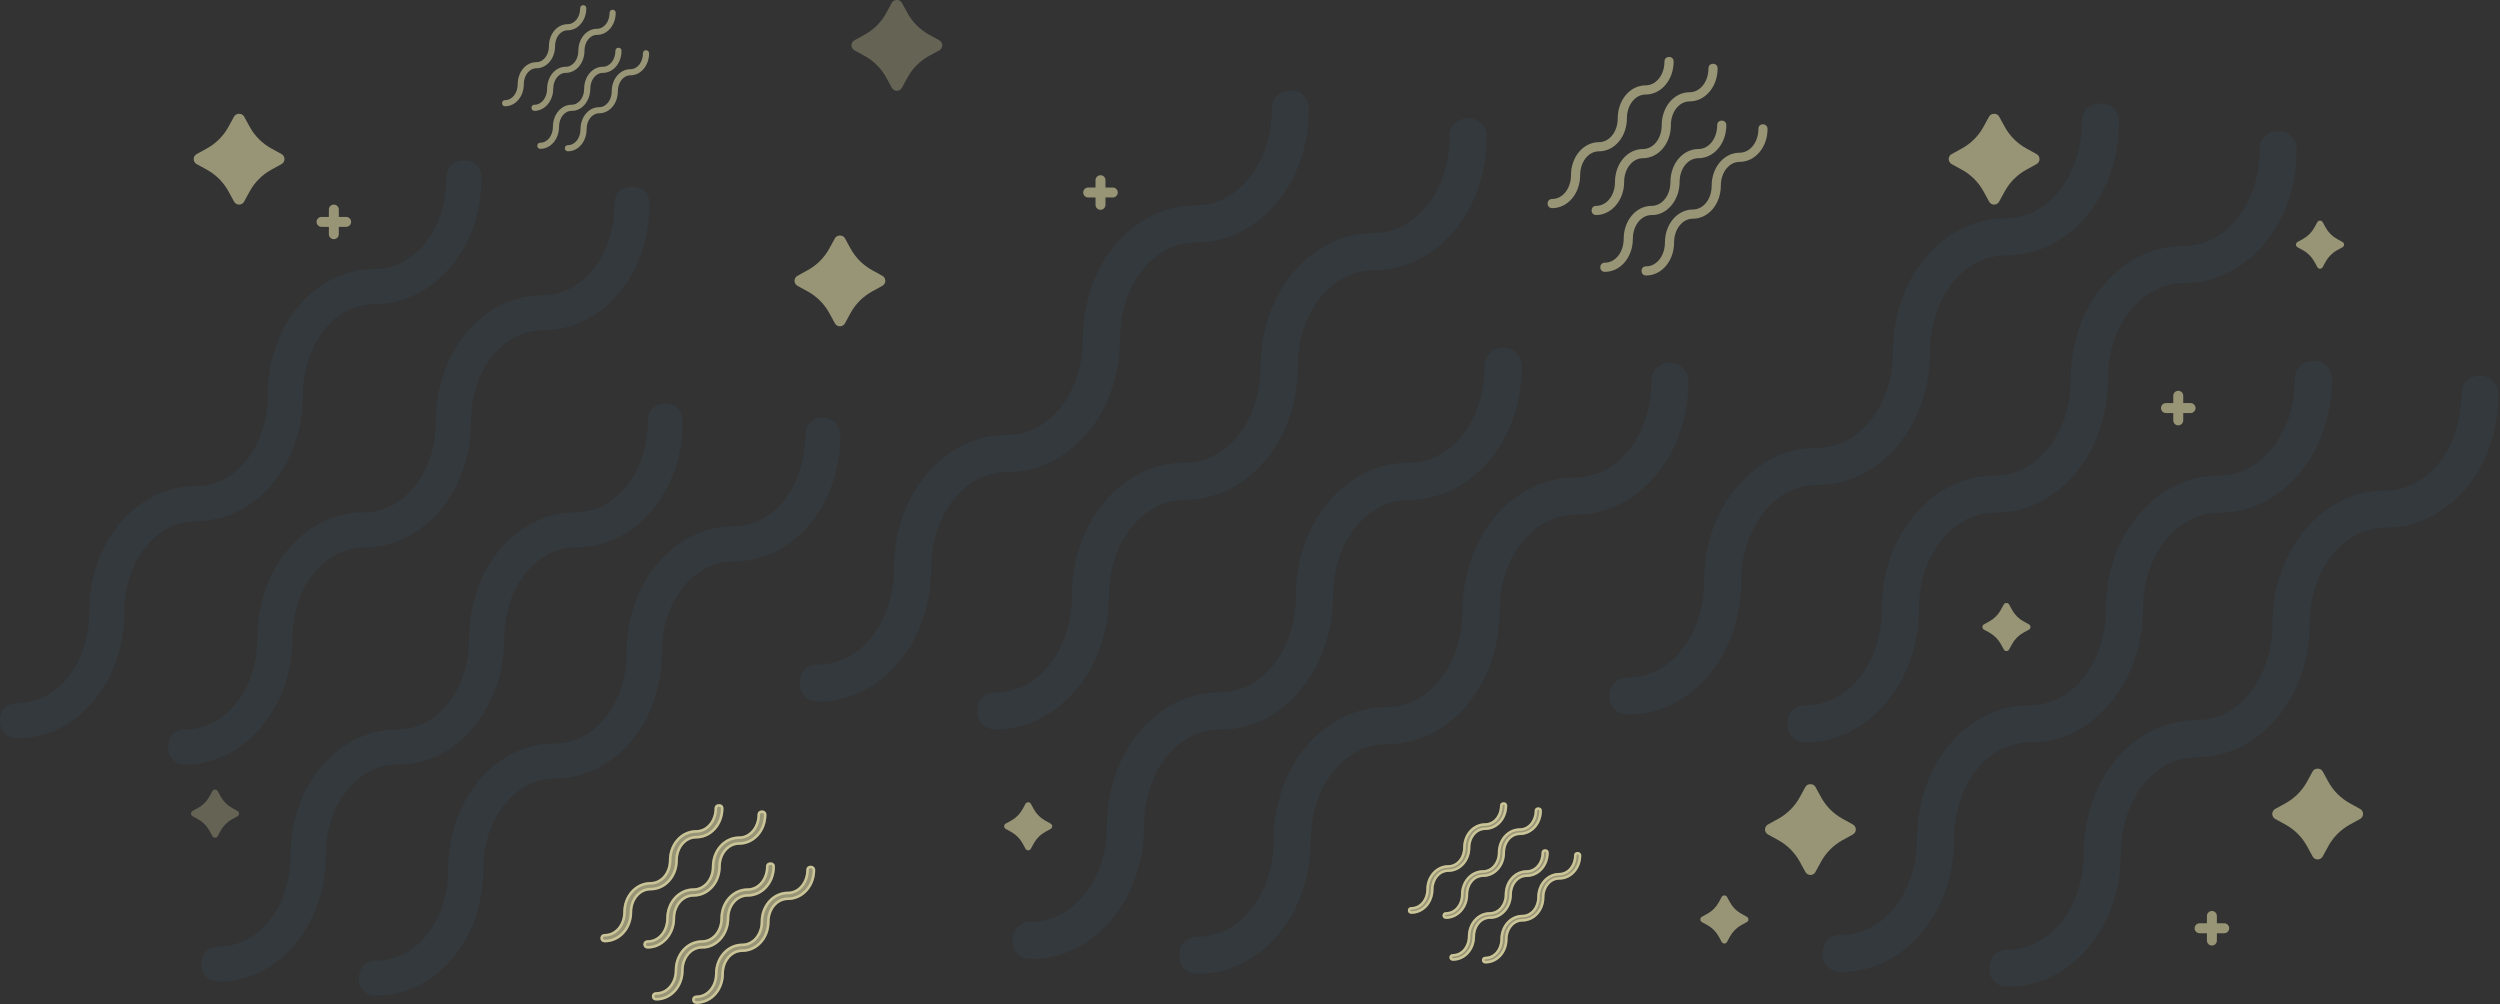 <svg width="966" height="388" viewBox="0 0 966 388" fill="none" xmlns="http://www.w3.org/2000/svg">
<rect x="0" y="0" width="966" height="388" fill="#333333" stroke="none"/>
<g opacity="0.2">
<path d="M194.83 246.683C194.83 227.064 207.007 211.505 222.566 211.505C245.567 211.505 263.832 189.857 263.832 162.798C263.832 158.739 261.126 156.033 257.067 156.033C253.008 156.033 250.302 158.739 250.302 162.798C250.302 182.416 238.125 197.975 222.566 197.975C199.565 197.975 181.3 219.623 181.3 246.683C181.3 266.301 169.123 281.86 153.564 281.86C130.563 281.86 112.298 303.508 112.298 330.568C112.298 350.186 100.121 365.745 84.561 365.745C80.503 365.745 77.797 368.451 77.797 372.51C77.797 376.569 80.503 379.275 84.561 379.275C107.562 379.275 125.828 357.627 125.828 330.568C125.828 310.949 138.004 295.39 153.564 295.39C175.888 296.066 194.83 273.742 194.83 246.683Z" fill="#2DA2E7" fill-opacity="0.29"/>
<path d="M117.033 152.65C117.033 133.032 129.21 117.472 144.769 117.472C167.77 117.472 186.035 95.825 186.035 68.765C186.035 64.706 183.329 62 179.27 62C175.211 62 172.505 64.706 172.505 68.765C172.505 88.383 160.329 103.942 144.769 103.942C121.768 103.942 103.503 125.59 103.503 152.65C103.503 172.268 91.326 187.827 75.767 187.827C52.766 187.827 34.501 209.475 34.501 236.535C34.501 256.153 22.324 271.712 6.765 271.712C2.706 271.712 0 274.418 0 278.477C0 282.536 2.706 285.242 6.765 285.242C29.766 285.242 48.031 263.594 48.031 236.535C48.031 216.917 60.208 201.357 75.767 201.357C98.768 201.357 117.033 179.71 117.033 152.65Z" fill="#2DA2E7" fill-opacity="0.29"/>
<path d="M112.974 246.683C112.974 227.065 125.151 211.505 140.71 211.505C163.711 211.505 181.976 189.857 181.976 162.798C181.976 143.18 194.153 127.62 209.712 127.62C232.713 127.62 250.978 105.973 250.978 78.913C250.978 74.854 248.272 72.148 244.213 72.148C240.154 72.148 237.448 74.854 237.448 78.913C237.448 98.531 225.271 114.09 209.712 114.09C186.711 114.09 168.446 135.738 168.446 162.798C168.446 182.416 156.269 197.975 140.71 197.975C117.709 197.975 99.444 219.623 99.444 246.683C99.444 266.301 87.267 281.86 71.708 281.86C67.649 281.86 64.943 284.566 64.943 288.625C64.943 292.684 67.649 295.39 71.708 295.39C94.032 295.39 112.974 273.742 112.974 246.683Z" fill="#2DA2E7" fill-opacity="0.29"/>
<path d="M317.95 161.445C313.891 161.445 311.186 164.151 311.186 168.21C311.186 187.828 299.009 203.387 283.449 203.387C260.449 203.387 242.183 225.035 242.183 252.095C242.183 271.713 230.007 287.272 214.447 287.272C191.447 287.272 173.181 308.92 173.181 335.98C173.181 355.598 161.004 371.157 145.445 371.157C141.386 371.157 138.68 373.863 138.68 377.922C138.68 381.981 141.386 384.687 145.445 384.687C168.446 384.687 186.711 363.039 186.711 335.98C186.711 316.361 198.888 300.802 214.447 300.802C237.448 300.802 255.713 279.154 255.713 252.095C255.713 232.476 267.89 216.917 283.449 216.917C306.45 216.917 324.715 195.269 324.715 168.21C324.715 164.827 322.009 161.445 317.95 161.445Z" fill="#2DA2E7" fill-opacity="0.29"/>
</g>
<g opacity="0.2">
<path d="M515.047 230.317C515.047 209.569 527.925 193.114 544.38 193.114C568.705 193.114 588.022 170.22 588.022 141.602C588.022 137.31 585.16 134.448 580.868 134.448C576.575 134.448 573.713 137.31 573.713 141.602C573.713 162.35 560.835 178.805 544.38 178.805C520.055 178.805 500.738 201.699 500.738 230.317C500.738 251.065 487.86 267.52 471.405 267.52C447.08 267.52 427.763 290.414 427.763 319.032C427.763 339.78 414.885 356.235 398.43 356.235C394.138 356.235 391.276 359.096 391.276 363.389C391.276 367.682 394.138 370.544 398.43 370.544C422.755 370.544 442.072 347.649 442.072 319.032C442.072 298.284 454.95 281.829 471.405 281.829C495.015 282.544 515.047 258.935 515.047 230.317Z" fill="#2DA2E7" fill-opacity="0.29"/>
<path d="M432.771 130.869C432.771 110.121 445.649 93.666 462.105 93.666C486.43 93.666 505.746 70.772 505.746 42.154C505.746 37.862 502.885 35 498.592 35C494.299 35 491.438 37.862 491.438 42.154C491.438 62.902 478.56 79.357 462.105 79.357C437.78 79.357 418.463 102.252 418.463 130.869C418.463 151.617 405.585 168.072 389.129 168.072C364.804 168.072 345.488 190.966 345.488 219.584C345.488 240.332 332.61 256.787 316.154 256.787C311.862 256.787 309 259.649 309 263.941C309 268.234 311.862 271.096 316.154 271.096C340.479 271.096 359.796 248.202 359.796 219.584C359.796 198.836 372.674 182.381 389.129 182.381C413.454 182.381 432.771 159.487 432.771 130.869Z" fill="#2DA2E7" fill-opacity="0.29"/>
<path d="M428.479 230.316C428.479 209.569 441.357 193.113 457.812 193.113C482.137 193.113 501.454 170.219 501.454 141.602C501.454 120.854 514.332 104.399 530.787 104.399C555.112 104.399 574.429 81.504 574.429 52.887C574.429 48.594 571.567 45.732 567.274 45.732C562.982 45.732 560.12 48.594 560.12 52.887C560.12 73.635 547.242 90.09 530.787 90.09C506.462 90.09 487.145 112.984 487.145 141.602C487.145 162.349 474.267 178.805 457.812 178.805C433.487 178.805 414.17 201.699 414.17 230.316C414.17 251.064 401.292 267.519 384.837 267.519C380.544 267.519 377.682 270.381 377.682 274.674C377.682 278.966 380.544 281.828 384.837 281.828C408.446 281.828 428.479 258.934 428.479 230.316Z" fill="#2DA2E7" fill-opacity="0.29"/>
<path d="M645.257 140.17C640.964 140.17 638.103 143.032 638.103 147.325C638.103 168.073 625.225 184.528 608.77 184.528C584.445 184.528 565.128 207.422 565.128 236.04C565.128 256.787 552.25 273.243 535.795 273.243C511.47 273.243 492.153 296.137 492.153 324.754C492.153 345.502 479.275 361.957 462.819 361.957C458.527 361.957 455.665 364.819 455.665 369.112C455.665 373.404 458.527 376.266 462.819 376.266C487.144 376.266 506.461 353.372 506.461 324.754C506.461 304.007 519.339 287.551 535.795 287.551C560.12 287.551 579.436 264.657 579.436 236.04C579.436 215.292 592.314 198.837 608.77 198.837C633.095 198.837 652.412 175.942 652.412 147.325C652.412 143.748 649.55 140.17 645.257 140.17Z" fill="#2DA2E7" fill-opacity="0.29"/>
</g>
<path d="M766.443 73.974L768.592 77.909C768.978 78.617 769.721 79.059 770.527 79.059C771.332 79.059 772.076 78.619 772.462 77.909L774.613 73.972C776.55 70.42 779.449 67.511 782.997 65.564L786.924 63.412C787.633 63.023 788.074 62.28 788.074 61.47C788.074 60.663 787.635 59.917 786.924 59.53L782.999 57.376C779.451 55.427 776.55 52.521 774.611 48.964L772.462 45.029C771.69 43.611 769.364 43.611 768.592 45.029L766.441 48.966C764.503 52.518 761.604 55.427 758.057 57.376L754.129 59.53C753.421 59.917 752.98 60.663 752.98 61.47C752.98 62.28 753.419 63.023 754.129 63.412L758.054 65.562C761.604 67.513 764.503 70.42 766.443 73.974Z" fill="#FEF7BA" fill-opacity="0.5"/>
<path d="M891.463 327.009L893.612 330.944C893.998 331.652 894.742 332.094 895.547 332.094C896.352 332.094 897.096 331.654 897.482 330.944L899.633 327.007C901.57 323.454 904.47 320.546 908.017 318.599L911.945 316.447C912.653 316.058 913.094 315.314 913.094 314.505C913.094 313.697 912.655 312.952 911.945 312.565L908.02 310.41C904.472 308.462 901.57 305.555 899.631 301.998L897.482 298.063C896.71 296.646 894.384 296.646 893.612 298.063L891.461 302.001C889.524 305.553 886.625 308.462 883.077 310.41L879.15 312.565C878.441 312.952 878 313.697 878 314.505C878 315.314 878.439 316.058 879.15 316.447L883.075 318.597C886.625 320.548 889.524 323.454 891.463 327.009Z" fill="#FEF7BA" fill-opacity="0.5"/>
<path d="M695.463 333.009L697.612 336.944C697.998 337.652 698.742 338.094 699.547 338.094C700.352 338.094 701.096 337.654 701.482 336.944L703.633 333.007C705.57 329.454 708.47 326.546 712.017 324.599L715.945 322.447C716.653 322.058 717.094 321.314 717.094 320.505C717.094 319.697 716.655 318.952 715.945 318.565L712.02 316.41C708.472 314.462 705.57 311.555 703.631 307.998L701.482 304.063C700.71 302.646 698.384 302.646 697.612 304.063L695.461 308.001C693.524 311.553 690.625 314.462 687.077 316.41L683.15 318.565C682.441 318.952 682 319.697 682 320.505C682 321.314 682.439 322.058 683.15 322.447L687.075 324.597C690.625 326.548 693.524 329.454 695.463 333.009Z" fill="#FEF7BA" fill-opacity="0.5"/>
<path d="M664.128 361.887L665.265 363.97C665.47 364.345 665.863 364.579 666.29 364.579C666.716 364.579 667.11 364.346 667.314 363.97L668.453 361.886C669.478 360.005 671.013 358.465 672.892 357.435L674.971 356.295C675.346 356.089 675.579 355.696 675.579 355.267C675.579 354.84 675.347 354.445 674.971 354.24L672.893 353.1C671.014 352.068 669.478 350.529 668.452 348.646L667.314 346.563C666.905 345.812 665.674 345.812 665.265 346.563L664.126 348.647C663.101 350.528 661.566 352.068 659.688 353.1L657.609 354.24C657.234 354.445 657 354.84 657 355.267C657 355.696 657.232 356.089 657.609 356.295L659.687 357.434C661.566 358.466 663.101 360.005 664.128 361.887Z" fill="#FEF7BA" fill-opacity="0.5"/>
<path d="M773.128 248.887L774.265 250.97C774.47 251.345 774.863 251.579 775.29 251.579C775.716 251.579 776.11 251.346 776.314 250.97L777.453 248.886C778.478 247.005 780.013 245.465 781.892 244.435L783.971 243.295C784.346 243.089 784.579 242.696 784.579 242.267C784.579 241.84 784.347 241.445 783.971 241.24L781.893 240.1C780.014 239.068 778.478 237.529 777.452 235.646L776.314 233.563C775.905 232.812 774.674 232.812 774.265 233.563L773.126 235.647C772.101 237.528 770.566 239.068 768.688 240.1L766.609 241.24C766.234 241.445 766 241.84 766 242.267C766 242.696 766.232 243.089 766.609 243.295L768.687 244.434C770.566 245.466 772.101 247.005 773.128 248.887Z" fill="#FEF7BA" fill-opacity="0.5"/>
<path d="M320.463 121.009L322.612 124.944C322.998 125.652 323.742 126.094 324.547 126.094C325.352 126.094 326.096 125.654 326.482 124.944L328.633 121.007C330.57 117.454 333.47 114.546 337.017 112.599L340.945 110.447C341.653 110.058 342.094 109.314 342.094 108.505C342.094 107.697 341.655 106.952 340.945 106.565L337.02 104.41C333.472 102.462 330.57 99.555 328.631 95.998L326.482 92.063C325.71 90.645 323.384 90.645 322.612 92.063L320.461 96.001C318.524 99.553 315.625 102.462 312.077 104.41L308.15 106.565C307.441 106.952 307 107.697 307 108.505C307 109.314 307.439 110.058 308.15 110.447L312.075 112.597C315.625 114.548 318.524 117.454 320.463 121.009Z" fill="#FEF7BA" fill-opacity="0.5"/>
<path opacity="0.5" d="M344.612 33.944L342.463 30.009C340.524 26.454 337.625 23.548 334.075 21.597L330.15 19.447C329.439 19.058 329 18.314 329 17.505C329 16.697 329.441 15.952 330.15 15.565L334.077 13.411C337.625 11.462 340.524 8.553 342.461 5.001L344.612 1.063C345.384 -0.354 347.71 -0.354 348.482 1.063L350.631 4.998C352.57 8.555 355.472 11.462 359.02 13.411L362.945 15.565C363.655 15.952 364.094 16.697 364.094 17.505C364.094 18.314 363.653 19.058 362.945 19.447L359.017 21.599C355.47 23.546 352.57 26.454 350.633 30.007L348.482 33.944C348.096 34.654 347.352 35.094 346.547 35.094C345.742 35.094 344.998 34.652 344.612 33.944Z" fill="#FEF7BA" fill-opacity="0.5"/>
<path d="M88.3 73.974L90.449 77.909C90.835 78.617 91.579 79.059 92.384 79.059C93.189 79.059 93.933 78.619 94.319 77.909L96.47 73.972C98.407 70.42 101.306 67.511 104.854 65.564L108.781 63.412C109.49 63.023 109.931 62.28 109.931 61.47C109.931 60.663 109.492 59.917 108.781 59.53L104.856 57.376C101.308 55.427 98.407 52.521 96.468 48.964L94.319 45.029C93.547 43.611 91.221 43.611 90.449 45.029L88.298 48.966C86.361 52.518 83.461 55.427 79.913 57.376L75.986 59.53C75.278 59.917 74.837 60.663 74.837 61.47C74.837 62.28 75.276 63.023 75.986 63.412L79.911 65.562C83.461 67.513 86.361 70.42 88.3 73.974Z" fill="#FEF7BA" fill-opacity="0.5"/>
<path d="M396.265 327.97L395.128 325.887C394.101 324.005 392.566 322.466 390.687 321.434L388.609 320.295C388.232 320.089 388 319.696 388 319.267C388 318.84 388.234 318.445 388.609 318.24L390.688 317.1C392.566 316.068 394.101 314.528 395.126 312.647L396.265 310.563C396.674 309.812 397.905 309.812 398.314 310.563L399.452 312.646C400.478 314.529 402.014 316.068 403.893 317.1L405.971 318.24C406.347 318.445 406.579 318.84 406.579 319.267C406.579 319.696 406.346 320.089 405.971 320.295L403.892 321.435C402.013 322.465 400.478 324.005 399.453 325.886L398.314 327.97C398.11 328.346 397.716 328.579 397.29 328.579C396.863 328.579 396.47 328.345 396.265 327.97Z" fill="#FEF7BA" fill-opacity="0.5"/>
<path d="M894.291 101.14L895.428 103.223C895.633 103.598 896.026 103.832 896.453 103.832C896.879 103.832 897.273 103.599 897.477 103.223L898.616 101.139C899.642 99.258 901.176 97.718 903.055 96.688L905.134 95.548C905.509 95.342 905.742 94.949 905.742 94.52C905.742 94.093 905.51 93.698 905.134 93.493L903.056 92.353C901.178 91.321 899.642 89.782 898.615 87.899L897.477 85.816C897.068 85.065 895.837 85.065 895.428 85.816L894.29 87.9C893.264 89.781 891.729 91.321 889.851 92.353L887.772 93.493C887.397 93.698 887.163 94.093 887.163 94.52C887.163 94.949 887.396 95.342 887.772 95.548L889.85 96.687C891.729 97.719 893.264 99.258 894.291 101.14Z" fill="#FEF7BA" fill-opacity="0.5"/>
<path opacity="0.5" d="M82.07 323.078L80.932 320.994C79.905 319.113 78.371 317.574 76.491 316.541L74.413 315.403C74.037 315.197 73.805 314.803 73.805 314.375C73.805 313.947 74.038 313.553 74.413 313.348L76.492 312.207C78.371 311.175 79.905 309.636 80.931 307.755L82.07 305.67C82.479 304.92 83.71 304.92 84.118 305.67L85.256 307.754C86.283 309.637 87.819 311.175 89.697 312.207L91.775 313.348C92.151 313.553 92.384 313.947 92.384 314.375C92.384 314.803 92.15 315.197 91.775 315.403L89.696 316.542C87.818 317.573 86.283 319.113 85.257 320.993L84.118 323.078C83.914 323.454 83.52 323.687 83.094 323.687C82.668 323.687 82.274 323.452 82.07 323.078Z" fill="#FEF7BA" fill-opacity="0.5"/>
<path d="M425.231 81.062C426.295 81.062 427.155 80.203 427.155 79.139V76.308H429.986C431.05 76.308 431.909 75.448 431.909 74.384C431.909 73.321 431.05 72.461 429.986 72.461H427.155V69.629C427.155 68.566 426.295 67.706 425.231 67.706C424.168 67.706 423.308 68.566 423.308 69.629V72.461H420.476C419.413 72.461 418.553 73.321 418.553 74.384C418.553 75.448 419.413 76.308 420.476 76.308H423.308V79.139C423.308 80.203 424.169 81.062 425.231 81.062Z" fill="#FEF7BA" fill-opacity="0.5"/>
<path d="M841.678 164.356C842.742 164.356 843.602 163.497 843.602 162.433V159.602H846.433C847.497 159.602 848.356 158.742 848.356 157.678C848.356 156.615 847.497 155.755 846.433 155.755H843.602V152.923C843.602 151.86 842.742 151 841.678 151C840.615 151 839.755 151.86 839.755 152.923V155.755H836.923C835.86 155.755 835 156.615 835 157.678C835 158.742 835.86 159.602 836.923 159.602H839.755V162.433C839.755 163.497 840.616 164.356 841.678 164.356Z" fill="#FEF7BA" fill-opacity="0.5"/>
<path d="M854.678 365.356C855.742 365.356 856.602 364.497 856.602 363.433V360.602H859.433C860.497 360.602 861.356 359.742 861.356 358.678C861.356 357.615 860.497 356.755 859.433 356.755H856.602V353.923C856.602 352.86 855.742 352 854.678 352C853.615 352 852.755 352.86 852.755 353.923V356.755H849.923C848.86 356.755 848 357.615 848 358.678C848 359.742 848.86 360.602 849.923 360.602H852.755V363.433C852.755 364.497 853.616 365.356 854.678 365.356Z" fill="#FEF7BA" fill-opacity="0.5"/>
<path d="M128.995 92.416C130.059 92.416 130.919 91.556 130.919 90.493V87.661H133.75C134.814 87.661 135.673 86.801 135.673 85.738C135.673 84.674 134.814 83.814 133.75 83.814H130.919V80.983C130.919 79.919 130.059 79.06 128.995 79.06C127.932 79.06 127.072 79.919 127.072 80.983V83.814H124.24C123.177 83.814 122.317 84.674 122.317 85.738C122.317 86.801 123.177 87.661 124.24 87.661H127.072V90.493C127.072 91.556 127.933 92.416 128.995 92.416Z" fill="#FEF7BA" fill-opacity="0.5"/>
<path d="M648.993 70.338C648.993 65.203 652.18 61.131 656.252 61.131C662.273 61.131 667.053 55.465 667.053 48.382C667.053 47.32 666.345 46.612 665.283 46.612C664.22 46.612 663.512 47.32 663.512 48.382C663.512 53.517 660.325 57.59 656.252 57.59C650.232 57.59 645.452 63.255 645.452 70.338C645.452 75.473 642.265 79.545 638.192 79.545C632.172 79.545 627.392 85.211 627.392 92.293C627.392 97.428 624.205 101.5 620.132 101.5C619.07 101.5 618.362 102.209 618.362 103.271C618.362 104.333 619.07 105.042 620.132 105.042C626.152 105.042 630.933 99.376 630.933 92.293C630.933 87.159 634.12 83.086 638.192 83.086C644.035 83.263 648.993 77.42 648.993 70.338Z" fill="#FEF7BA" fill-opacity="0.5"/>
<path d="M628.631 45.726C628.631 40.591 631.818 36.519 635.891 36.519C641.911 36.519 646.691 30.853 646.691 23.771C646.691 22.708 645.983 22 644.921 22C643.858 22 643.15 22.708 643.15 23.771C643.15 28.905 639.963 32.978 635.891 32.978C629.871 32.978 625.09 38.644 625.09 45.726C625.09 50.861 621.903 54.933 617.831 54.933C611.811 54.933 607.03 60.599 607.03 67.681C607.03 72.816 603.843 76.888 599.771 76.888C598.708 76.888 598 77.597 598 78.659C598 79.722 598.708 80.43 599.771 80.43C605.791 80.43 610.571 74.764 610.571 67.681C610.571 62.547 613.758 58.474 617.831 58.474C623.851 58.474 628.631 52.808 628.631 45.726Z" fill="#FEF7BA" fill-opacity="0.5"/>
<path d="M627.569 70.338C627.569 65.203 630.756 61.131 634.828 61.131C640.848 61.131 645.629 55.465 645.629 48.382C645.629 43.248 648.816 39.175 652.888 39.175C658.908 39.175 663.689 33.509 663.689 26.427C663.689 25.364 662.981 24.656 661.918 24.656C660.856 24.656 660.148 25.364 660.148 26.427C660.148 31.562 656.961 35.634 652.888 35.634C646.868 35.634 642.088 41.3 642.088 48.382C642.088 53.517 638.901 57.589 634.828 57.589C628.808 57.589 624.028 63.255 624.028 70.338C624.028 75.472 620.841 79.545 616.768 79.545C615.706 79.545 614.998 80.253 614.998 81.315C614.998 82.378 615.706 83.086 616.768 83.086C622.611 83.086 627.569 77.42 627.569 70.338Z" fill="#FEF7BA" fill-opacity="0.5"/>
<path d="M681.218 48.028C680.155 48.028 679.447 48.736 679.447 49.798C679.447 54.933 676.26 59.005 672.188 59.005C666.168 59.005 661.387 64.671 661.387 71.754C661.387 76.889 658.2 80.961 654.128 80.961C648.108 80.961 643.327 86.627 643.327 93.709C643.327 98.844 640.14 102.916 636.068 102.916C635.005 102.916 634.297 103.625 634.297 104.687C634.297 105.749 635.005 106.458 636.068 106.458C642.088 106.458 646.868 100.792 646.868 93.709C646.868 88.575 650.055 84.502 654.128 84.502C660.148 84.502 664.928 78.836 664.928 71.754C664.928 66.619 668.115 62.547 672.188 62.547C678.208 62.547 682.988 56.881 682.988 49.798C682.988 48.913 682.28 48.028 681.218 48.028Z" fill="#FEF7BA" fill-opacity="0.5"/>
<path d="M228.088 34.312C228.088 30.88 230.218 28.158 232.94 28.158C236.965 28.158 240.16 24.37 240.16 19.636C240.16 18.926 239.687 18.452 238.977 18.452C238.267 18.452 237.793 18.926 237.793 19.636C237.793 23.068 235.663 25.791 232.94 25.791C228.916 25.791 225.72 29.578 225.72 34.312C225.72 37.745 223.59 40.467 220.868 40.467C216.843 40.467 213.648 44.255 213.648 48.989C213.648 52.421 211.517 55.144 208.795 55.144C208.085 55.144 207.611 55.617 207.611 56.327C207.611 57.037 208.085 57.511 208.795 57.511C212.819 57.511 216.015 53.723 216.015 48.989C216.015 45.556 218.145 42.834 220.868 42.834C224.774 42.953 228.088 39.047 228.088 34.312Z" fill="#FEF7BA" fill-opacity="0.5"/>
<path d="M214.476 17.86C214.476 14.428 216.607 11.706 219.329 11.706C223.353 11.706 226.549 7.918 226.549 3.184C226.549 2.473 226.076 2 225.365 2C224.655 2 224.182 2.473 224.182 3.184C224.182 6.616 222.051 9.338 219.329 9.338C215.305 9.338 212.109 13.126 212.109 17.86C212.109 21.293 209.979 24.015 207.256 24.015C203.232 24.015 200.036 27.802 200.036 32.537C200.036 35.969 197.906 38.691 195.184 38.691C194.473 38.691 194 39.165 194 39.875C194 40.585 194.473 41.059 195.184 41.059C199.208 41.059 202.404 37.271 202.404 32.537C202.404 29.104 204.534 26.382 207.256 26.382C211.281 26.382 214.476 22.595 214.476 17.86Z" fill="#FEF7BA" fill-opacity="0.5"/>
<path d="M213.766 34.313C213.766 30.88 215.896 28.158 218.619 28.158C222.643 28.158 225.839 24.37 225.839 19.636C225.839 16.204 227.969 13.481 230.691 13.481C234.716 13.481 237.911 9.694 237.911 4.959C237.911 4.249 237.438 3.776 236.728 3.776C236.018 3.776 235.544 4.249 235.544 4.959C235.544 8.392 233.414 11.114 230.691 11.114C226.667 11.114 223.471 14.902 223.471 19.636C223.471 23.069 221.341 25.791 218.619 25.791C214.594 25.791 211.399 29.578 211.399 34.313C211.399 37.745 209.268 40.467 206.546 40.467C205.836 40.467 205.362 40.941 205.362 41.651C205.362 42.361 205.836 42.835 206.546 42.835C210.452 42.835 213.766 39.047 213.766 34.313Z" fill="#FEF7BA" fill-opacity="0.5"/>
<path d="M249.629 19.399C248.919 19.399 248.445 19.872 248.445 20.582C248.445 24.015 246.315 26.737 243.593 26.737C239.568 26.737 236.373 30.525 236.373 35.259C236.373 38.692 234.242 41.414 231.52 41.414C227.496 41.414 224.3 45.201 224.3 49.936C224.3 53.368 222.169 56.09 219.447 56.09C218.737 56.09 218.264 56.564 218.264 57.274C218.264 57.984 218.737 58.458 219.447 58.458C223.471 58.458 226.667 54.67 226.667 49.936C226.667 46.503 228.798 43.781 231.52 43.781C235.544 43.781 238.74 39.993 238.74 35.259C238.74 31.827 240.87 29.104 243.593 29.104C247.617 29.104 250.812 25.317 250.812 20.582C250.812 19.991 250.339 19.399 249.629 19.399Z" fill="#FEF7BA" fill-opacity="0.5"/>
<path d="M584.2 345.651C584.2 341.864 586.713 338.86 589.923 338.86C594.669 338.86 598.438 334.681 598.438 329.458C598.438 328.674 597.879 328.152 597.042 328.152C596.204 328.152 595.646 328.674 595.646 329.458C595.646 333.245 593.133 336.248 589.923 336.248C585.177 336.248 581.408 340.427 581.408 345.651C581.408 349.438 578.896 352.441 575.686 352.441C570.94 352.441 567.171 356.62 567.171 361.843C567.171 365.631 564.658 368.634 561.448 368.634C560.61 368.634 560.052 369.156 560.052 369.94C560.052 370.723 560.61 371.246 561.448 371.246C566.194 371.246 569.963 367.067 569.963 361.843C569.963 358.056 572.475 355.053 575.686 355.053C580.292 355.184 584.2 350.874 584.2 345.651Z" fill="#FEF7BA" fill-opacity="0.5"/>
<path d="M575.7 354.553L575.693 354.553H575.686C572.121 354.553 569.463 357.865 569.463 361.843C569.463 366.839 565.872 370.746 561.448 370.746C561.133 370.746 560.914 370.649 560.778 370.522C560.644 370.397 560.552 370.208 560.552 369.94C560.552 369.672 560.644 369.483 560.778 369.358C560.914 369.231 561.133 369.134 561.448 369.134C565.012 369.134 567.671 365.822 567.671 361.843C567.671 356.848 571.262 352.941 575.686 352.941C579.25 352.941 581.908 349.629 581.908 345.651C581.908 340.655 585.499 336.748 589.923 336.748C593.487 336.748 596.146 333.436 596.146 329.458C596.146 329.19 596.238 329.001 596.371 328.876C596.508 328.749 596.727 328.652 597.042 328.652C597.357 328.652 597.576 328.749 597.712 328.876C597.845 329.001 597.938 329.19 597.938 329.458C597.938 334.454 594.347 338.36 589.923 338.36C586.359 338.36 583.7 341.672 583.7 345.651C583.7 350.655 579.966 354.674 575.7 354.553Z" stroke="#FEF7BA" stroke-opacity="0.5"/>
<path d="M568.148 327.499C568.148 323.712 570.66 320.708 573.871 320.708C578.617 320.708 582.386 316.529 582.386 311.306C582.386 310.522 581.827 310 580.99 310C580.152 310 579.594 310.522 579.594 311.306C579.594 315.093 577.081 318.096 573.871 318.096C569.125 318.096 565.356 322.275 565.356 327.499C565.356 331.286 562.844 334.289 559.633 334.289C554.888 334.289 551.119 338.468 551.119 343.692C551.119 347.479 548.606 350.482 545.396 350.482C544.558 350.482 544 351.005 544 351.788C544 352.572 544.558 353.094 545.396 353.094C550.142 353.094 553.91 348.915 553.91 343.692C553.91 339.905 556.423 336.901 559.633 336.901C564.379 336.901 568.148 332.722 568.148 327.499Z" fill="#FEF7BA" fill-opacity="0.5"/>
<path d="M573.871 320.208C570.307 320.208 567.648 323.52 567.648 327.499C567.648 332.495 564.057 336.401 559.633 336.401C556.069 336.401 553.41 339.713 553.41 343.692C553.41 348.687 549.819 352.594 545.396 352.594C545.081 352.594 544.862 352.497 544.725 352.37C544.592 352.245 544.5 352.056 544.5 351.788C544.5 351.52 544.592 351.331 544.725 351.206C544.862 351.079 545.081 350.982 545.396 350.982C548.96 350.982 551.619 347.67 551.619 343.692C551.619 338.696 555.21 334.789 559.633 334.789C563.198 334.789 565.856 331.477 565.856 327.499C565.856 322.503 569.447 318.596 573.871 318.596C577.435 318.596 580.094 315.284 580.094 311.306C580.094 311.038 580.186 310.849 580.319 310.724C580.456 310.597 580.675 310.5 580.99 310.5C581.304 310.5 581.524 310.597 581.66 310.724C581.793 310.849 581.886 311.038 581.886 311.306C581.886 316.302 578.295 320.208 573.871 320.208Z" stroke="#FEF7BA" stroke-opacity="0.5"/>
<path d="M567.31 345.651C567.31 341.864 569.823 338.86 573.033 338.86C577.779 338.86 581.548 334.681 581.548 329.458C581.548 325.671 584.061 322.667 587.271 322.667C592.017 322.667 595.786 318.488 595.786 313.265C595.786 312.481 595.227 311.959 594.39 311.959C593.552 311.959 592.994 312.481 592.994 313.265C592.994 317.052 590.481 320.055 587.271 320.055C582.525 320.055 578.756 324.234 578.756 329.458C578.756 333.245 576.244 336.248 573.033 336.248C568.288 336.248 564.519 340.427 564.519 345.651C564.519 349.438 562.006 352.441 558.796 352.441C557.958 352.441 557.4 352.964 557.4 353.747C557.4 354.531 557.958 355.053 558.796 355.053C563.402 355.053 567.31 350.874 567.31 345.651Z" fill="#FEF7BA" fill-opacity="0.5"/>
<path d="M573.033 338.36C569.469 338.36 566.81 341.672 566.81 345.651C566.81 350.641 563.085 354.553 558.796 354.553C558.481 354.553 558.262 354.456 558.125 354.329C557.992 354.204 557.9 354.015 557.9 353.747C557.9 353.479 557.992 353.29 558.125 353.165C558.262 353.038 558.481 352.941 558.796 352.941C562.36 352.941 565.019 349.629 565.019 345.651C565.019 340.655 568.61 336.748 573.033 336.748C576.598 336.748 579.256 333.436 579.256 329.458C579.256 324.462 582.847 320.555 587.271 320.555C590.835 320.555 593.494 317.243 593.494 313.265C593.494 312.997 593.586 312.808 593.719 312.683C593.856 312.556 594.075 312.459 594.39 312.459C594.704 312.459 594.924 312.556 595.06 312.683C595.193 312.808 595.286 312.997 595.286 313.265C595.286 318.261 591.695 322.167 587.271 322.167C583.707 322.167 581.048 325.479 581.048 329.458C581.048 334.454 577.457 338.36 573.033 338.36Z" stroke="#FEF7BA" stroke-opacity="0.5"/>
<path d="M609.604 329.196C608.767 329.196 608.208 329.719 608.208 330.502C608.208 334.289 605.696 337.293 602.485 337.293C597.74 337.293 593.971 341.472 593.971 346.695C593.971 350.482 591.458 353.486 588.248 353.486C583.502 353.486 579.733 357.664 579.733 362.888C579.733 366.675 577.221 369.678 574.01 369.678C573.173 369.678 572.615 370.201 572.615 370.984C572.615 371.768 573.173 372.29 574.01 372.29C578.756 372.29 582.525 368.111 582.525 362.888C582.525 359.101 585.037 356.097 588.248 356.097C592.994 356.097 596.762 351.919 596.762 346.695C596.762 342.908 599.275 339.904 602.485 339.904C607.231 339.904 611 335.726 611 330.502C611 329.849 610.442 329.196 609.604 329.196Z" fill="#FEF7BA" fill-opacity="0.5"/>
<path d="M608.708 330.502C608.708 330.234 608.801 330.045 608.934 329.921C609.07 329.793 609.289 329.696 609.604 329.696C610.164 329.696 610.5 330.124 610.5 330.502C610.5 335.498 606.909 339.404 602.485 339.404C598.921 339.404 596.262 342.717 596.262 346.695C596.262 351.691 592.672 355.597 588.248 355.597C584.684 355.597 582.025 358.909 582.025 362.888C582.025 367.884 578.434 371.79 574.01 371.79C573.696 371.79 573.476 371.693 573.34 371.566C573.207 371.441 573.115 371.252 573.115 370.984C573.115 370.717 573.207 370.527 573.34 370.403C573.476 370.275 573.696 370.178 574.01 370.178C577.575 370.178 580.233 366.866 580.233 362.888C580.233 357.892 583.824 353.986 588.248 353.986C591.812 353.986 594.471 350.674 594.471 346.695C594.471 341.699 598.062 337.793 602.485 337.793C606.05 337.793 608.708 334.481 608.708 330.502Z" stroke="#FEF7BA" stroke-opacity="0.5"/>
<path d="M281.8 354.892C281.8 350.201 284.913 346.48 288.89 346.48C294.769 346.48 299.438 341.303 299.438 334.833C299.438 333.862 298.746 333.215 297.708 333.215C296.671 333.215 295.979 333.862 295.979 334.833C295.979 339.524 292.867 343.245 288.89 343.245C283.01 343.245 278.342 348.421 278.342 354.892C278.342 359.584 275.229 363.305 271.252 363.305C265.373 363.305 260.704 368.481 260.704 374.952C260.704 379.644 257.592 383.364 253.615 383.364C252.577 383.364 251.885 384.012 251.885 384.982C251.885 385.953 252.577 386.6 253.615 386.6C259.494 386.6 264.162 381.423 264.162 374.952C264.162 370.261 267.275 366.54 271.252 366.54C276.958 366.702 281.8 361.363 281.8 354.892Z" fill="#FEF7BA" fill-opacity="0.5"/>
<path d="M271.266 366.04L271.259 366.04H271.252C266.921 366.04 263.662 370.069 263.662 374.952C263.662 381.195 259.172 386.1 253.615 386.1C253.2 386.1 252.897 385.972 252.702 385.79C252.511 385.611 252.385 385.343 252.385 384.982C252.385 384.621 252.511 384.354 252.702 384.174C252.897 383.992 253.2 383.864 253.615 383.864C257.945 383.864 261.204 379.835 261.204 374.952C261.204 368.709 265.695 363.805 271.252 363.805C275.583 363.805 278.842 359.775 278.842 354.892C278.842 348.649 283.333 343.745 288.89 343.745C293.221 343.745 296.479 339.715 296.479 334.833C296.479 334.471 296.605 334.204 296.796 334.025C296.991 333.843 297.294 333.715 297.708 333.715C298.123 333.715 298.426 333.843 298.62 334.025C298.812 334.204 298.938 334.471 298.938 334.833C298.938 341.076 294.447 345.98 288.89 345.98C284.559 345.98 281.3 350.01 281.3 354.892C281.3 361.144 276.632 366.192 271.266 366.04Z" stroke="#FEF7BA" stroke-opacity="0.5"/>
<path d="M261.915 332.406C261.915 327.714 265.027 323.993 269.004 323.993C274.883 323.993 279.552 318.817 279.552 312.346C279.552 311.375 278.861 310.728 277.823 310.728C276.786 310.728 276.094 311.375 276.094 312.346C276.094 317.037 272.981 320.758 269.004 320.758C263.125 320.758 258.456 325.935 258.456 332.406C258.456 337.097 255.344 340.818 251.367 340.818C245.488 340.818 240.819 345.994 240.819 352.465C240.819 357.157 237.706 360.878 233.729 360.878C232.692 360.878 232 361.525 232 362.495C232 363.466 232.692 364.113 233.729 364.113C239.608 364.113 244.277 358.936 244.277 352.465C244.277 347.774 247.39 344.053 251.367 344.053C257.246 344.053 261.915 338.876 261.915 332.406Z" fill="#FEF7BA" fill-opacity="0.5"/>
<path d="M269.004 323.493C264.673 323.493 261.415 327.523 261.415 332.406C261.415 338.649 256.924 343.553 251.367 343.553C247.036 343.553 243.777 347.583 243.777 352.465C243.777 358.709 239.286 363.613 233.729 363.613C233.314 363.613 233.012 363.485 232.817 363.303C232.626 363.124 232.5 362.857 232.5 362.495C232.5 362.134 232.626 361.867 232.817 361.688C233.012 361.506 233.314 361.378 233.729 361.378C238.06 361.378 241.319 357.348 241.319 352.465C241.319 346.222 245.81 341.318 251.367 341.318C255.698 341.318 258.956 337.288 258.956 332.406C258.956 326.162 263.447 321.258 269.004 321.258C273.335 321.258 276.594 317.229 276.594 312.346C276.594 311.984 276.719 311.717 276.911 311.538C277.106 311.356 277.408 311.228 277.823 311.228C278.238 311.228 278.541 311.356 278.735 311.538C278.927 311.717 279.052 311.984 279.052 312.346C279.052 318.589 274.561 323.493 269.004 323.493Z" stroke="#FEF7BA" stroke-opacity="0.5"/>
<path d="M260.877 354.892C260.877 350.201 263.99 346.48 267.967 346.48C273.846 346.48 278.515 341.303 278.515 334.832C278.515 330.141 281.627 326.42 285.604 326.42C291.483 326.42 296.152 321.243 296.152 314.773C296.152 313.802 295.461 313.155 294.423 313.155C293.386 313.155 292.694 313.802 292.694 314.773C292.694 319.464 289.581 323.185 285.604 323.185C279.725 323.185 275.056 328.361 275.056 334.832C275.056 339.524 271.944 343.245 267.967 343.245C262.088 343.245 257.419 348.421 257.419 354.892C257.419 359.584 254.306 363.304 250.329 363.304C249.292 363.304 248.6 363.951 248.6 364.922C248.6 365.893 249.292 366.54 250.329 366.54C256.035 366.54 260.877 361.363 260.877 354.892Z" fill="#FEF7BA" fill-opacity="0.5"/>
<path d="M267.967 345.98C263.636 345.98 260.377 350.009 260.377 354.892C260.377 361.13 255.718 366.04 250.329 366.04C249.914 366.04 249.612 365.912 249.417 365.73C249.226 365.551 249.1 365.283 249.1 364.922C249.1 364.561 249.226 364.294 249.417 364.114C249.612 363.932 249.914 363.804 250.329 363.804C254.66 363.804 257.919 359.775 257.919 354.892C257.919 348.649 262.41 343.745 267.967 343.745C272.298 343.745 275.556 339.715 275.556 334.832C275.556 328.589 280.047 323.685 285.604 323.685C289.935 323.685 293.194 319.655 293.194 314.773C293.194 314.411 293.319 314.144 293.511 313.965C293.706 313.783 294.008 313.655 294.423 313.655C294.838 313.655 295.141 313.783 295.335 313.965C295.527 314.144 295.652 314.411 295.652 314.773C295.652 321.016 291.161 325.92 285.604 325.92C281.273 325.92 278.015 329.949 278.015 334.832C278.015 341.076 273.524 345.98 267.967 345.98Z" stroke="#FEF7BA" stroke-opacity="0.5"/>
<path d="M313.271 334.509C312.233 334.509 311.542 335.156 311.542 336.127C311.542 340.818 308.429 344.539 304.452 344.539C298.573 344.539 293.904 349.715 293.904 356.186C293.904 360.878 290.792 364.599 286.814 364.599C280.935 364.599 276.267 369.775 276.267 376.246C276.267 380.938 273.154 384.658 269.177 384.658C268.139 384.658 267.448 385.305 267.448 386.276C267.448 387.247 268.139 387.894 269.177 387.894C275.056 387.894 279.725 382.717 279.725 376.246C279.725 371.555 282.837 367.834 286.814 367.834C292.694 367.834 297.362 362.657 297.362 356.186C297.362 351.495 300.475 347.774 304.452 347.774C310.331 347.774 315 342.597 315 336.127C315 335.318 314.308 334.509 313.271 334.509Z" fill="#FEF7BA" fill-opacity="0.5"/>
<path d="M312.042 336.127C312.042 335.765 312.167 335.498 312.359 335.319C312.553 335.137 312.856 335.009 313.271 335.009C314.031 335.009 314.5 335.593 314.5 336.127C314.5 342.37 310.009 347.274 304.452 347.274C300.121 347.274 296.862 351.303 296.862 356.186C296.862 362.43 292.371 367.334 286.814 367.334C282.484 367.334 279.225 371.363 279.225 376.246C279.225 382.489 274.734 387.394 269.177 387.394C268.762 387.394 268.459 387.266 268.265 387.084C268.073 386.905 267.948 386.637 267.948 386.276C267.948 385.915 268.073 385.648 268.265 385.468C268.459 385.286 268.762 385.158 269.177 385.158C273.508 385.158 276.767 381.129 276.767 376.246C276.767 370.003 281.257 365.099 286.814 365.099C291.145 365.099 294.404 361.069 294.404 356.186C294.404 349.943 298.895 345.039 304.452 345.039C308.783 345.039 312.042 341.009 312.042 336.127Z" stroke="#FEF7BA" stroke-opacity="0.5"/>
<g opacity="0.2">
<path d="M828.047 235.317C828.047 214.569 840.925 198.114 857.38 198.114C881.705 198.114 901.022 175.22 901.022 146.602C901.022 142.31 898.16 139.448 893.868 139.448C889.575 139.448 886.713 142.31 886.713 146.602C886.713 167.35 873.835 183.805 857.38 183.805C833.055 183.805 813.738 206.699 813.738 235.317C813.738 256.065 800.86 272.52 784.405 272.52C760.08 272.52 740.763 295.414 740.763 324.032C740.763 344.78 727.885 361.235 711.43 361.235C707.138 361.235 704.276 364.096 704.276 368.389C704.276 372.682 707.138 375.544 711.43 375.544C735.755 375.544 755.072 352.649 755.072 324.032C755.072 303.284 767.95 286.829 784.405 286.829C808.015 287.544 828.047 263.935 828.047 235.317Z" fill="#2DA2E7" fill-opacity="0.29"/>
<path d="M745.771 135.869C745.771 115.121 758.649 98.666 775.105 98.666C799.43 98.666 818.746 75.772 818.746 47.154C818.746 42.862 815.885 40 811.592 40C807.299 40 804.438 42.862 804.438 47.154C804.438 67.902 791.56 84.357 775.105 84.357C750.78 84.357 731.463 107.252 731.463 135.869C731.463 156.617 718.585 173.072 702.129 173.072C677.804 173.072 658.488 195.966 658.488 224.584C658.488 245.332 645.61 261.787 629.154 261.787C624.862 261.787 622 264.649 622 268.941C622 273.234 624.862 276.096 629.154 276.096C653.479 276.096 672.796 253.202 672.796 224.584C672.796 203.836 685.674 187.381 702.129 187.381C726.454 187.381 745.771 164.487 745.771 135.869Z" fill="#2DA2E7" fill-opacity="0.29"/>
<path d="M741.479 235.316C741.479 214.569 754.357 198.113 770.812 198.113C795.137 198.113 814.454 175.219 814.454 146.602C814.454 125.854 827.332 109.399 843.787 109.399C868.112 109.399 887.429 86.504 887.429 57.887C887.429 53.594 884.567 50.732 880.274 50.732C875.982 50.732 873.12 53.594 873.12 57.887C873.12 78.635 860.242 95.09 843.787 95.09C819.462 95.09 800.145 117.984 800.145 146.602C800.145 167.349 787.267 183.805 770.812 183.805C746.487 183.805 727.17 206.699 727.17 235.316C727.17 256.064 714.292 272.519 697.837 272.519C693.544 272.519 690.682 275.381 690.682 279.674C690.682 283.966 693.544 286.828 697.837 286.828C721.446 286.828 741.479 263.934 741.479 235.316Z" fill="#2DA2E7" fill-opacity="0.29"/>
<path d="M958.257 145.17C953.964 145.17 951.103 148.032 951.103 152.325C951.103 173.073 938.225 189.528 921.77 189.528C897.445 189.528 878.128 212.422 878.128 241.04C878.128 261.787 865.25 278.243 848.795 278.243C824.47 278.243 805.153 301.137 805.153 329.754C805.153 350.502 792.275 366.957 775.819 366.957C771.527 366.957 768.665 369.819 768.665 374.112C768.665 378.404 771.527 381.266 775.819 381.266C800.144 381.266 819.461 358.372 819.461 329.754C819.461 309.007 832.339 292.551 848.795 292.551C873.12 292.551 892.436 269.657 892.436 241.04C892.436 220.292 905.314 203.837 921.77 203.837C946.095 203.837 965.412 180.942 965.412 152.325C965.412 148.748 962.55 145.17 958.257 145.17Z" fill="#2DA2E7" fill-opacity="0.29"/>
</g>
</svg>
